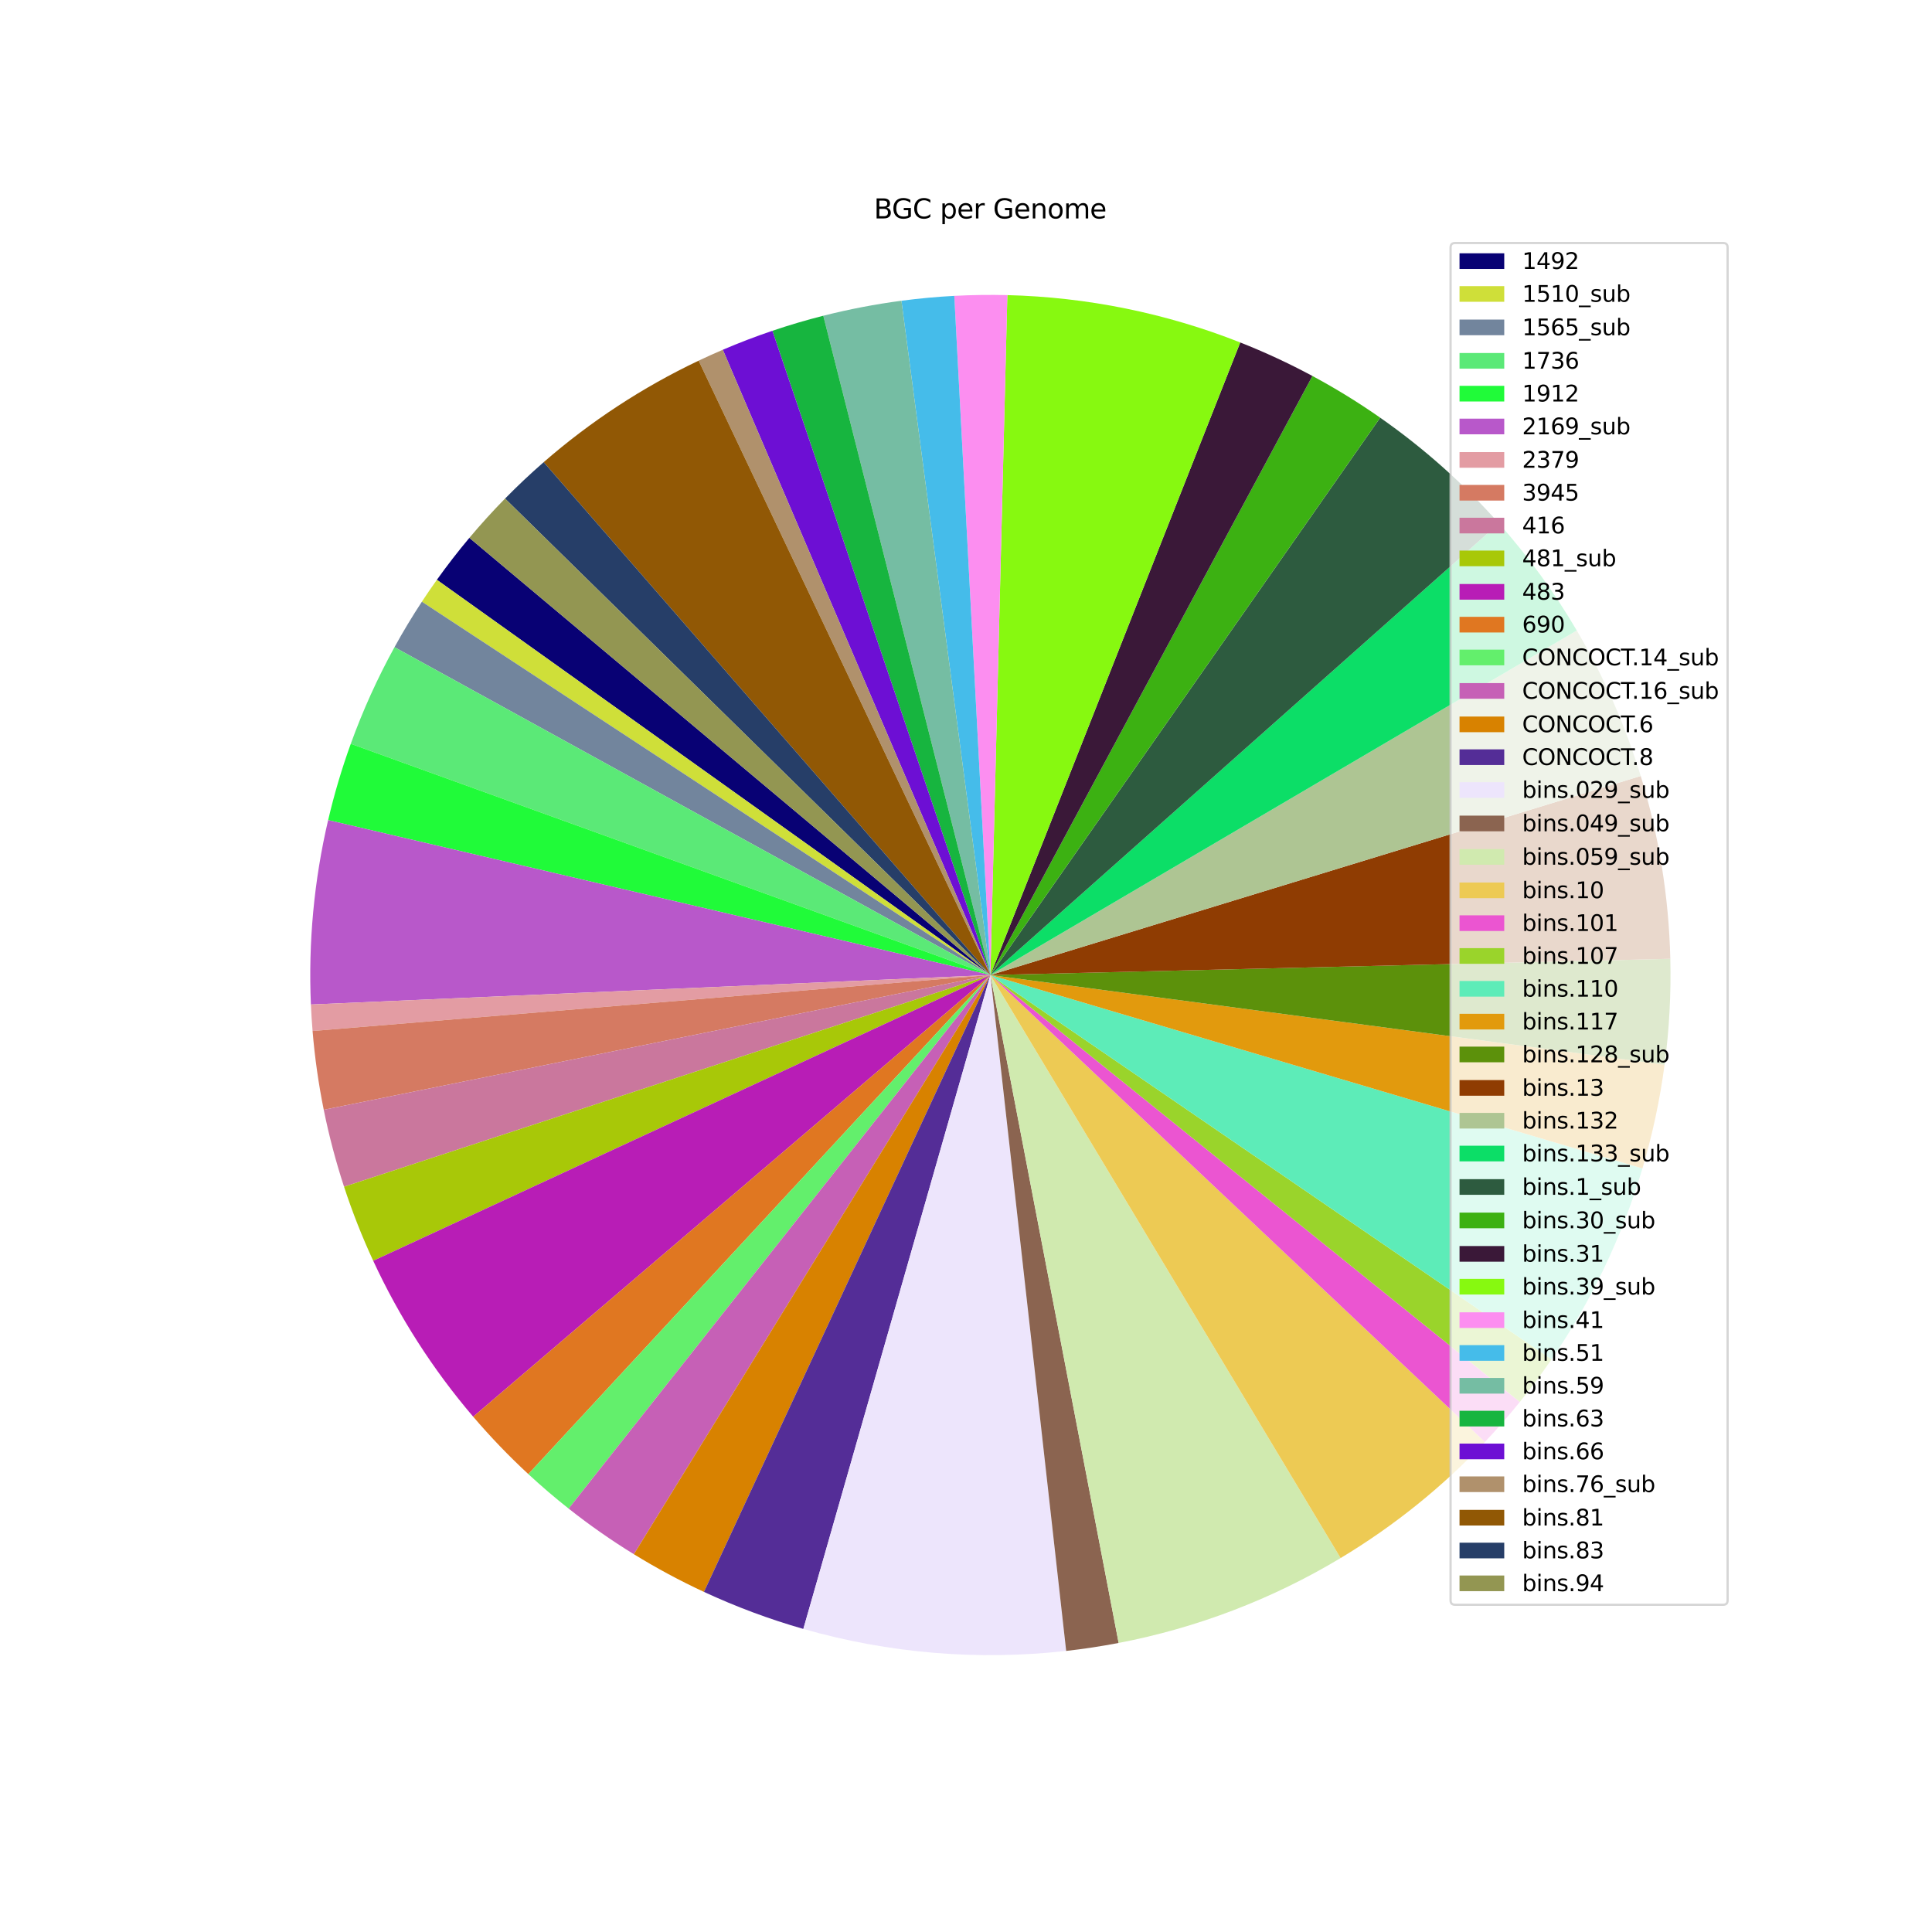 <?xml version="1.0" encoding="utf-8" standalone="no"?>
<!DOCTYPE svg PUBLIC "-//W3C//DTD SVG 1.1//EN"
  "http://www.w3.org/Graphics/SVG/1.1/DTD/svg11.dtd">
<svg xmlns:xlink="http://www.w3.org/1999/xlink" width="864pt" height="864pt" viewBox="0 0 864 864" xmlns="http://www.w3.org/2000/svg" version="1.1">
 <defs>
  <style type="text/css">*{stroke-linejoin: round; stroke-linecap: butt}</style>
 </defs>
 <g id="figure_1">
  <g id="patch_1">
   <path d="M 0 864 
L 864 864 
L 864 0 
L 0 0 
z
" style="fill: #ffffff"/>
  </g>
  <g id="axes_1">
   <g id="patch_2">
    <path d="M 209.91 240.53 
C 207.366 243.561 204.882 246.641 202.459 249.769 
C 200.036 252.897 197.674 256.072 195.375 259.292 
L 442.906 436.037 
L 209.91 240.53 
z
" style="fill: #080174"/>
   </g>
   <g id="patch_3">
    <path d="M 195.375 259.292 
C 194.225 260.902 193.091 262.524 191.973 264.156 
C 190.855 265.788 189.753 267.431 188.668 269.085 
L 442.906 436.037 
L 195.375 259.292 
z
" style="fill: #cfdf39"/>
   </g>
   <g id="patch_4">
    <path d="M 188.668 269.085 
C 186.496 272.392 184.388 275.741 182.347 279.131 
C 180.306 282.521 178.331 285.95 176.424 289.417 
L 442.906 436.037 
L 188.668 269.085 
z
" style="fill: #72859d"/>
   </g>
   <g id="patch_5">
    <path d="M 176.424 289.417 
C 172.609 296.351 169.066 303.431 165.803 310.641 
C 162.54 317.852 159.56 325.187 156.869 332.63 
L 442.906 436.037 
L 176.424 289.417 
z
" style="fill: #5be977"/>
   </g>
   <g id="patch_6">
    <path d="M 156.869 332.63 
C 154.851 338.211 152.997 343.851 151.309 349.542 
C 149.621 355.232 148.1 360.97 146.748 366.75 
L 442.906 436.037 
L 156.869 332.63 
z
" style="fill: #20fb39"/>
   </g>
   <g id="patch_7">
    <path d="M 146.748 366.75 
C 143.592 380.239 141.362 393.928 140.072 407.722 
C 138.782 421.515 138.436 435.381 139.037 449.222 
L 442.906 436.037 
L 146.748 366.75 
z
" style="fill: #b858ca"/>
   </g>
   <g id="patch_8">
    <path d="M 139.037 449.222 
C 139.123 451.198 139.228 453.174 139.352 455.148 
C 139.476 457.123 139.62 459.096 139.783 461.067 
L 442.906 436.037 
L 139.037 449.222 
z
" style="fill: #e39ca3"/>
   </g>
   <g id="patch_9">
    <path d="M 139.783 461.067 
C 140.271 466.983 140.933 472.882 141.766 478.759 
C 142.6 484.635 143.606 490.486 144.782 496.304 
L 442.906 436.037 
L 139.783 461.067 
z
" style="fill: #d57a62"/>
   </g>
   <g id="patch_10">
    <path d="M 144.782 496.304 
C 145.958 502.122 147.304 507.904 148.818 513.643 
C 150.333 519.382 152.015 525.075 153.862 530.716 
L 442.906 436.037 
L 144.782 496.304 
z
" style="fill: #ca779d"/>
   </g>
   <g id="patch_11">
    <path d="M 153.862 530.716 
C 155.71 536.356 157.722 541.941 159.897 547.464 
C 162.071 552.987 164.407 558.445 166.901 563.831 
L 442.906 436.037 
L 153.862 530.716 
z
" style="fill: #a8c808"/>
   </g>
   <g id="patch_12">
    <path d="M 166.901 563.831 
C 172.721 576.402 179.394 588.562 186.873 600.223 
C 194.351 611.885 202.617 623.022 211.614 633.557 
L 442.906 436.037 
L 166.901 563.831 
z
" style="fill: #b81db6"/>
   </g>
   <g id="patch_13">
    <path d="M 211.614 633.557 
C 215.469 638.071 219.454 642.471 223.566 646.751 
C 227.678 651.031 231.915 655.19 236.27 659.223 
L 442.906 436.037 
L 211.614 633.557 
z
" style="fill: #e07721"/>
   </g>
   <g id="patch_14">
    <path d="M 236.27 659.223 
C 239.173 661.911 242.129 664.542 245.135 667.115 
C 248.141 669.688 251.197 672.202 254.301 674.655 
L 442.906 436.037 
L 236.27 659.223 
z
" style="fill: #63ef6c"/>
   </g>
   <g id="patch_15">
    <path d="M 254.301 674.655 
C 258.958 678.336 263.721 681.879 268.585 685.281 
C 273.449 688.683 278.411 691.941 283.466 695.053 
L 442.906 436.037 
L 254.301 674.655 
z
" style="fill: #c660b6"/>
   </g>
   <g id="patch_16">
    <path d="M 283.466 695.053 
C 288.52 698.164 293.665 701.127 298.893 703.937 
C 304.121 706.747 309.43 709.404 314.813 711.904 
L 442.906 436.037 
L 283.466 695.053 
z
" style="fill: #d88200"/>
   </g>
   <g id="patch_17">
    <path d="M 314.813 711.904 
C 321.991 715.237 329.297 718.288 336.713 721.052 
C 344.129 723.815 351.651 726.288 359.26 728.464 
L 442.906 436.037 
L 314.813 711.904 
z
" style="fill: #542d97"/>
   </g>
   <g id="patch_18">
    <path d="M 359.26 728.464 
C 378.295 733.909 397.817 737.482 417.547 739.133 
C 437.277 740.784 457.121 740.504 476.797 738.298 
L 442.906 436.037 
L 359.26 728.464 
z
" style="fill: #ede5fc"/>
   </g>
   <g id="patch_19">
    <path d="M 476.797 738.298 
C 480.729 737.857 484.652 737.34 488.564 736.746 
C 492.476 736.152 496.376 735.481 500.262 734.735 
L 442.906 436.037 
L 476.797 738.298 
z
" style="fill: #8b6450"/>
   </g>
   <g id="patch_20">
    <path d="M 500.262 734.735 
C 517.759 731.376 534.926 726.485 551.567 720.12 
C 568.208 713.755 584.257 705.94 599.529 696.766 
L 442.906 436.037 
L 500.262 734.735 
z
" style="fill: #d0eaaf"/>
   </g>
   <g id="patch_21">
    <path d="M 599.529 696.766 
C 611.405 689.632 622.78 681.695 633.573 673.01 
C 644.367 664.326 654.555 654.914 664.065 644.841 
L 442.906 436.037 
L 599.529 696.766 
z
" style="fill: #edca54"/>
   </g>
   <g id="patch_22">
    <path d="M 664.065 644.841 
C 666.782 641.964 669.442 639.034 672.044 636.053 
C 674.646 633.072 677.189 630.041 679.673 626.961 
L 442.906 436.037 
L 664.065 644.841 
z
" style="fill: #eb55d1"/>
   </g>
   <g id="patch_23">
    <path d="M 679.673 626.961 
C 682.157 623.881 684.58 620.752 686.942 617.578 
C 689.303 614.403 691.603 611.182 693.839 607.918 
L 442.906 436.037 
L 679.673 626.961 
z
" style="fill: #9ad42b"/>
   </g>
   <g id="patch_24">
    <path d="M 693.839 607.918 
C 702.787 594.854 710.702 581.112 717.51 566.815 
C 724.319 552.519 730 537.713 734.503 522.532 
L 442.906 436.037 
L 693.839 607.918 
z
" style="fill: #5decb8"/>
   </g>
   <g id="patch_25">
    <path d="M 734.503 522.532 
C 736.754 514.945 738.708 507.272 740.36 499.532 
C 742.012 491.792 743.362 483.991 744.405 476.146 
L 442.906 436.037 
L 734.503 522.532 
z
" style="fill: #e29a0d"/>
   </g>
   <g id="patch_26">
    <path d="M 744.405 476.146 
C 745.449 468.301 746.186 460.418 746.615 452.515 
C 747.043 444.612 747.164 436.696 746.975 428.784 
L 442.906 436.037 
L 744.405 476.146 
z
" style="fill: #5c910b"/>
   </g>
   <g id="patch_27">
    <path d="M 746.975 428.784 
C 746.645 414.934 745.368 401.123 743.155 387.447 
C 740.942 373.772 737.797 360.263 733.742 347.016 
L 442.906 436.037 
L 746.975 428.784 
z
" style="fill: #8f3c02"/>
   </g>
   <g id="patch_28">
    <path d="M 733.742 347.016 
C 730.267 335.663 726.13 324.522 721.353 313.653 
C 716.575 302.783 711.165 292.202 705.151 281.965 
L 442.906 436.037 
L 733.742 347.016 
z
" style="fill: #aec593"/>
   </g>
   <g id="patch_29">
    <path d="M 705.151 281.965 
C 700.139 273.435 694.714 265.154 688.895 257.152 
C 683.077 249.151 676.871 241.438 670.3 234.041 
L 442.906 436.037 
L 705.151 281.965 
z
" style="fill: #0cde67"/>
   </g>
   <g id="patch_30">
    <path d="M 670.3 234.041 
C 662.415 225.164 654.017 216.757 645.148 208.862 
C 636.28 200.967 626.957 193.598 617.227 186.793 
L 442.906 436.037 
L 670.3 234.041 
z
" style="fill: #2d5b3f"/>
   </g>
   <g id="patch_31">
    <path d="M 617.227 186.793 
C 612.364 183.391 607.401 180.133 602.347 177.021 
C 597.292 173.91 592.148 170.947 586.92 168.137 
L 442.906 436.037 
L 617.227 186.793 
z
" style="fill: #3cb112"/>
   </g>
   <g id="patch_32">
    <path d="M 586.92 168.137 
C 581.692 165.326 576.383 162.67 570.999 160.17 
C 565.616 157.67 560.161 155.329 554.64 153.148 
L 442.906 436.037 
L 586.92 168.137 
z
" style="fill: #3a1838"/>
   </g>
   <g id="patch_33">
    <path d="M 554.64 153.148 
C 538.069 146.603 520.956 141.527 503.496 137.978 
C 486.037 134.429 468.3 132.42 450.489 131.976 
L 442.906 436.037 
L 554.64 153.148 
z
" style="fill: #87f910"/>
   </g>
   <g id="patch_34">
    <path d="M 450.489 131.976 
C 446.533 131.878 442.576 131.856 438.62 131.912 
C 434.664 131.968 430.709 132.101 426.757 132.311 
L 442.906 436.037 
L 450.489 131.976 
z
" style="fill: #fc8ef0"/>
   </g>
   <g id="patch_35">
    <path d="M 426.757 132.311 
C 422.806 132.521 418.86 132.808 414.92 133.172 
C 410.98 133.536 407.047 133.977 403.124 134.495 
L 442.906 436.037 
L 426.757 132.311 
z
" style="fill: #45bcea"/>
   </g>
   <g id="patch_36">
    <path d="M 403.124 134.495 
C 397.24 135.271 391.379 136.219 385.55 137.339 
C 379.722 138.458 373.927 139.747 368.173 141.206 
L 442.906 436.037 
L 403.124 134.495 
z
" style="fill: #75bda3"/>
   </g>
   <g id="patch_37">
    <path d="M 368.173 141.206 
C 364.338 142.178 360.522 143.225 356.727 144.346 
C 352.932 145.467 349.16 146.662 345.412 147.931 
L 442.906 436.037 
L 368.173 141.206 
z
" style="fill: #17b53f"/>
   </g>
   <g id="patch_38">
    <path d="M 345.412 147.931 
C 341.664 149.199 337.941 150.54 334.245 151.954 
C 330.55 153.367 326.882 154.853 323.244 156.41 
L 442.906 436.037 
L 345.412 147.931 
z
" style="fill: #6d0fd4"/>
   </g>
   <g id="patch_39">
    <path d="M 323.244 156.41 
C 321.425 157.188 319.614 157.984 317.811 158.798 
C 316.008 159.611 314.212 160.443 312.425 161.291 
L 442.906 436.037 
L 323.244 156.41 
z
" style="fill: #b0916c"/>
   </g>
   <g id="patch_40">
    <path d="M 312.425 161.291 
C 299.911 167.234 287.818 174.026 276.23 181.617 
C 264.641 189.209 253.585 197.584 243.139 206.683 
L 442.906 436.037 
L 312.425 161.291 
z
" style="fill: #915805"/>
   </g>
   <g id="patch_41">
    <path d="M 243.139 206.683 
C 240.155 209.282 237.222 211.938 234.342 214.652 
C 231.462 217.365 228.635 220.134 225.863 222.958 
L 442.906 436.037 
L 243.139 206.683 
z
" style="fill: #263e68"/>
   </g>
   <g id="patch_42">
    <path d="M 225.863 222.958 
C 223.091 225.781 220.375 228.658 217.715 231.588 
C 215.055 234.518 212.453 237.499 209.91 240.53 
L 442.906 436.037 
L 225.863 222.958 
z
" style="fill: #939652"/>
   </g>
   <g id="matplotlib.axis_1"/>
   <g id="matplotlib.axis_2"/>
   <g id="text_1">
    <!-- BGC per Genome -->
    <g transform="translate(390.817 97.68)scale(0.12 -0.12)">
     <defs>
      <path id="DejaVuSans-42" d="M 1259 2228 
L 1259 519 
L 2272 519 
Q 2781 519 3026 730 
Q 3272 941 3272 1375 
Q 3272 1813 3026 2020 
Q 2781 2228 2272 2228 
L 1259 2228 
z
M 1259 4147 
L 1259 2741 
L 2194 2741 
Q 2656 2741 2882 2914 
Q 3109 3088 3109 3444 
Q 3109 3797 2882 3972 
Q 2656 4147 2194 4147 
L 1259 4147 
z
M 628 4666 
L 2241 4666 
Q 2963 4666 3353 4366 
Q 3744 4066 3744 3513 
Q 3744 3084 3544 2831 
Q 3344 2578 2956 2516 
Q 3422 2416 3680 2098 
Q 3938 1781 3938 1306 
Q 3938 681 3513 340 
Q 3088 0 2303 0 
L 628 0 
L 628 4666 
z
" transform="scale(0.016)"/>
      <path id="DejaVuSans-47" d="M 3809 666 
L 3809 1919 
L 2778 1919 
L 2778 2438 
L 4434 2438 
L 4434 434 
Q 4069 175 3628 42 
Q 3188 -91 2688 -91 
Q 1594 -91 976 548 
Q 359 1188 359 2328 
Q 359 3472 976 4111 
Q 1594 4750 2688 4750 
Q 3144 4750 3555 4637 
Q 3966 4525 4313 4306 
L 4313 3634 
Q 3963 3931 3569 4081 
Q 3175 4231 2741 4231 
Q 1884 4231 1454 3753 
Q 1025 3275 1025 2328 
Q 1025 1384 1454 906 
Q 1884 428 2741 428 
Q 3075 428 3337 486 
Q 3600 544 3809 666 
z
" transform="scale(0.016)"/>
      <path id="DejaVuSans-43" d="M 4122 4306 
L 4122 3641 
Q 3803 3938 3442 4084 
Q 3081 4231 2675 4231 
Q 1875 4231 1450 3742 
Q 1025 3253 1025 2328 
Q 1025 1406 1450 917 
Q 1875 428 2675 428 
Q 3081 428 3442 575 
Q 3803 722 4122 1019 
L 4122 359 
Q 3791 134 3420 21 
Q 3050 -91 2638 -91 
Q 1578 -91 968 557 
Q 359 1206 359 2328 
Q 359 3453 968 4101 
Q 1578 4750 2638 4750 
Q 3056 4750 3426 4639 
Q 3797 4528 4122 4306 
z
" transform="scale(0.016)"/>
      <path id="DejaVuSans-20" transform="scale(0.016)"/>
      <path id="DejaVuSans-70" d="M 1159 525 
L 1159 -1331 
L 581 -1331 
L 581 3500 
L 1159 3500 
L 1159 2969 
Q 1341 3281 1617 3432 
Q 1894 3584 2278 3584 
Q 2916 3584 3314 3078 
Q 3713 2572 3713 1747 
Q 3713 922 3314 415 
Q 2916 -91 2278 -91 
Q 1894 -91 1617 61 
Q 1341 213 1159 525 
z
M 3116 1747 
Q 3116 2381 2855 2742 
Q 2594 3103 2138 3103 
Q 1681 3103 1420 2742 
Q 1159 2381 1159 1747 
Q 1159 1113 1420 752 
Q 1681 391 2138 391 
Q 2594 391 2855 752 
Q 3116 1113 3116 1747 
z
" transform="scale(0.016)"/>
      <path id="DejaVuSans-65" d="M 3597 1894 
L 3597 1613 
L 953 1613 
Q 991 1019 1311 708 
Q 1631 397 2203 397 
Q 2534 397 2845 478 
Q 3156 559 3463 722 
L 3463 178 
Q 3153 47 2828 -22 
Q 2503 -91 2169 -91 
Q 1331 -91 842 396 
Q 353 884 353 1716 
Q 353 2575 817 3079 
Q 1281 3584 2069 3584 
Q 2775 3584 3186 3129 
Q 3597 2675 3597 1894 
z
M 3022 2063 
Q 3016 2534 2758 2815 
Q 2500 3097 2075 3097 
Q 1594 3097 1305 2825 
Q 1016 2553 972 2059 
L 3022 2063 
z
" transform="scale(0.016)"/>
      <path id="DejaVuSans-72" d="M 2631 2963 
Q 2534 3019 2420 3045 
Q 2306 3072 2169 3072 
Q 1681 3072 1420 2755 
Q 1159 2438 1159 1844 
L 1159 0 
L 581 0 
L 581 3500 
L 1159 3500 
L 1159 2956 
Q 1341 3275 1631 3429 
Q 1922 3584 2338 3584 
Q 2397 3584 2469 3576 
Q 2541 3569 2628 3553 
L 2631 2963 
z
" transform="scale(0.016)"/>
      <path id="DejaVuSans-6e" d="M 3513 2113 
L 3513 0 
L 2938 0 
L 2938 2094 
Q 2938 2591 2744 2837 
Q 2550 3084 2163 3084 
Q 1697 3084 1428 2787 
Q 1159 2491 1159 1978 
L 1159 0 
L 581 0 
L 581 3500 
L 1159 3500 
L 1159 2956 
Q 1366 3272 1645 3428 
Q 1925 3584 2291 3584 
Q 2894 3584 3203 3211 
Q 3513 2838 3513 2113 
z
" transform="scale(0.016)"/>
      <path id="DejaVuSans-6f" d="M 1959 3097 
Q 1497 3097 1228 2736 
Q 959 2375 959 1747 
Q 959 1119 1226 758 
Q 1494 397 1959 397 
Q 2419 397 2687 759 
Q 2956 1122 2956 1747 
Q 2956 2369 2687 2733 
Q 2419 3097 1959 3097 
z
M 1959 3584 
Q 2709 3584 3137 3096 
Q 3566 2609 3566 1747 
Q 3566 888 3137 398 
Q 2709 -91 1959 -91 
Q 1206 -91 779 398 
Q 353 888 353 1747 
Q 353 2609 779 3096 
Q 1206 3584 1959 3584 
z
" transform="scale(0.016)"/>
      <path id="DejaVuSans-6d" d="M 3328 2828 
Q 3544 3216 3844 3400 
Q 4144 3584 4550 3584 
Q 5097 3584 5394 3201 
Q 5691 2819 5691 2113 
L 5691 0 
L 5113 0 
L 5113 2094 
Q 5113 2597 4934 2840 
Q 4756 3084 4391 3084 
Q 3944 3084 3684 2787 
Q 3425 2491 3425 1978 
L 3425 0 
L 2847 0 
L 2847 2094 
Q 2847 2600 2669 2842 
Q 2491 3084 2119 3084 
Q 1678 3084 1418 2786 
Q 1159 2488 1159 1978 
L 1159 0 
L 581 0 
L 581 3500 
L 1159 3500 
L 1159 2956 
Q 1356 3278 1631 3431 
Q 1906 3584 2284 3584 
Q 2666 3584 2933 3390 
Q 3200 3197 3328 2828 
z
" transform="scale(0.016)"/>
     </defs>
     <use xlink:href="#DejaVuSans-42"/>
     <use xlink:href="#DejaVuSans-47" x="66.854"/>
     <use xlink:href="#DejaVuSans-43" x="144.344"/>
     <use xlink:href="#DejaVuSans-20" x="214.168"/>
     <use xlink:href="#DejaVuSans-70" x="245.955"/>
     <use xlink:href="#DejaVuSans-65" x="309.432"/>
     <use xlink:href="#DejaVuSans-72" x="370.955"/>
     <use xlink:href="#DejaVuSans-20" x="412.068"/>
     <use xlink:href="#DejaVuSans-47" x="443.855"/>
     <use xlink:href="#DejaVuSans-65" x="521.346"/>
     <use xlink:href="#DejaVuSans-6e" x="582.869"/>
     <use xlink:href="#DejaVuSans-6f" x="646.248"/>
     <use xlink:href="#DejaVuSans-6d" x="707.43"/>
     <use xlink:href="#DejaVuSans-65" x="804.842"/>
    </g>
   </g>
   <g id="legend_1">
    <g id="patch_43">
     <path d="M 650.708 717.655 
L 770.6 717.655 
Q 772.6 717.655 772.6 715.655 
L 772.6 110.68 
Q 772.6 108.68 770.6 108.68 
L 650.708 108.68 
Q 648.708 108.68 648.708 110.68 
L 648.708 715.655 
Q 648.708 717.655 650.708 717.655 
z
" style="fill: #ffffff; opacity: 0.8; stroke: #cccccc; stroke-linejoin: miter"/>
    </g>
    <g id="patch_44">
     <path d="M 652.708 120.278 
L 672.708 120.278 
L 672.708 113.278 
L 652.708 113.278 
z
" style="fill: #080174"/>
    </g>
    <g id="text_2">
     <!-- 1492 -->
     <g transform="translate(680.708 120.278)scale(0.1 -0.1)">
      <defs>
       <path id="DejaVuSans-31" d="M 794 531 
L 1825 531 
L 1825 4091 
L 703 3866 
L 703 4441 
L 1819 4666 
L 2450 4666 
L 2450 531 
L 3481 531 
L 3481 0 
L 794 0 
L 794 531 
z
" transform="scale(0.016)"/>
       <path id="DejaVuSans-34" d="M 2419 4116 
L 825 1625 
L 2419 1625 
L 2419 4116 
z
M 2253 4666 
L 3047 4666 
L 3047 1625 
L 3713 1625 
L 3713 1100 
L 3047 1100 
L 3047 0 
L 2419 0 
L 2419 1100 
L 313 1100 
L 313 1709 
L 2253 4666 
z
" transform="scale(0.016)"/>
       <path id="DejaVuSans-39" d="M 703 97 
L 703 672 
Q 941 559 1184 500 
Q 1428 441 1663 441 
Q 2288 441 2617 861 
Q 2947 1281 2994 2138 
Q 2813 1869 2534 1725 
Q 2256 1581 1919 1581 
Q 1219 1581 811 2004 
Q 403 2428 403 3163 
Q 403 3881 828 4315 
Q 1253 4750 1959 4750 
Q 2769 4750 3195 4129 
Q 3622 3509 3622 2328 
Q 3622 1225 3098 567 
Q 2575 -91 1691 -91 
Q 1453 -91 1209 -44 
Q 966 3 703 97 
z
M 1959 2075 
Q 2384 2075 2632 2365 
Q 2881 2656 2881 3163 
Q 2881 3666 2632 3958 
Q 2384 4250 1959 4250 
Q 1534 4250 1286 3958 
Q 1038 3666 1038 3163 
Q 1038 2656 1286 2365 
Q 1534 2075 1959 2075 
z
" transform="scale(0.016)"/>
       <path id="DejaVuSans-32" d="M 1228 531 
L 3431 531 
L 3431 0 
L 469 0 
L 469 531 
Q 828 903 1448 1529 
Q 2069 2156 2228 2338 
Q 2531 2678 2651 2914 
Q 2772 3150 2772 3378 
Q 2772 3750 2511 3984 
Q 2250 4219 1831 4219 
Q 1534 4219 1204 4116 
Q 875 4013 500 3803 
L 500 4441 
Q 881 4594 1212 4672 
Q 1544 4750 1819 4750 
Q 2544 4750 2975 4387 
Q 3406 4025 3406 3419 
Q 3406 3131 3298 2873 
Q 3191 2616 2906 2266 
Q 2828 2175 2409 1742 
Q 1991 1309 1228 531 
z
" transform="scale(0.016)"/>
      </defs>
      <use xlink:href="#DejaVuSans-31"/>
      <use xlink:href="#DejaVuSans-34" x="63.623"/>
      <use xlink:href="#DejaVuSans-39" x="127.246"/>
      <use xlink:href="#DejaVuSans-32" x="190.869"/>
     </g>
    </g>
    <g id="patch_45">
     <path d="M 652.708 134.957 
L 672.708 134.957 
L 672.708 127.957 
L 652.708 127.957 
z
" style="fill: #cfdf39"/>
    </g>
    <g id="text_3">
     <!-- 1510_sub -->
     <g transform="translate(680.708 134.957)scale(0.1 -0.1)">
      <defs>
       <path id="DejaVuSans-35" d="M 691 4666 
L 3169 4666 
L 3169 4134 
L 1269 4134 
L 1269 2991 
Q 1406 3038 1543 3061 
Q 1681 3084 1819 3084 
Q 2600 3084 3056 2656 
Q 3513 2228 3513 1497 
Q 3513 744 3044 326 
Q 2575 -91 1722 -91 
Q 1428 -91 1123 -41 
Q 819 9 494 109 
L 494 744 
Q 775 591 1075 516 
Q 1375 441 1709 441 
Q 2250 441 2565 725 
Q 2881 1009 2881 1497 
Q 2881 1984 2565 2268 
Q 2250 2553 1709 2553 
Q 1456 2553 1204 2497 
Q 953 2441 691 2322 
L 691 4666 
z
" transform="scale(0.016)"/>
       <path id="DejaVuSans-30" d="M 2034 4250 
Q 1547 4250 1301 3770 
Q 1056 3291 1056 2328 
Q 1056 1369 1301 889 
Q 1547 409 2034 409 
Q 2525 409 2770 889 
Q 3016 1369 3016 2328 
Q 3016 3291 2770 3770 
Q 2525 4250 2034 4250 
z
M 2034 4750 
Q 2819 4750 3233 4129 
Q 3647 3509 3647 2328 
Q 3647 1150 3233 529 
Q 2819 -91 2034 -91 
Q 1250 -91 836 529 
Q 422 1150 422 2328 
Q 422 3509 836 4129 
Q 1250 4750 2034 4750 
z
" transform="scale(0.016)"/>
       <path id="DejaVuSans-5f" d="M 3263 -1063 
L 3263 -1509 
L -63 -1509 
L -63 -1063 
L 3263 -1063 
z
" transform="scale(0.016)"/>
       <path id="DejaVuSans-73" d="M 2834 3397 
L 2834 2853 
Q 2591 2978 2328 3040 
Q 2066 3103 1784 3103 
Q 1356 3103 1142 2972 
Q 928 2841 928 2578 
Q 928 2378 1081 2264 
Q 1234 2150 1697 2047 
L 1894 2003 
Q 2506 1872 2764 1633 
Q 3022 1394 3022 966 
Q 3022 478 2636 193 
Q 2250 -91 1575 -91 
Q 1294 -91 989 -36 
Q 684 19 347 128 
L 347 722 
Q 666 556 975 473 
Q 1284 391 1588 391 
Q 1994 391 2212 530 
Q 2431 669 2431 922 
Q 2431 1156 2273 1281 
Q 2116 1406 1581 1522 
L 1381 1569 
Q 847 1681 609 1914 
Q 372 2147 372 2553 
Q 372 3047 722 3315 
Q 1072 3584 1716 3584 
Q 2034 3584 2315 3537 
Q 2597 3491 2834 3397 
z
" transform="scale(0.016)"/>
       <path id="DejaVuSans-75" d="M 544 1381 
L 544 3500 
L 1119 3500 
L 1119 1403 
Q 1119 906 1312 657 
Q 1506 409 1894 409 
Q 2359 409 2629 706 
Q 2900 1003 2900 1516 
L 2900 3500 
L 3475 3500 
L 3475 0 
L 2900 0 
L 2900 538 
Q 2691 219 2414 64 
Q 2138 -91 1772 -91 
Q 1169 -91 856 284 
Q 544 659 544 1381 
z
M 1991 3584 
L 1991 3584 
z
" transform="scale(0.016)"/>
       <path id="DejaVuSans-62" d="M 3116 1747 
Q 3116 2381 2855 2742 
Q 2594 3103 2138 3103 
Q 1681 3103 1420 2742 
Q 1159 2381 1159 1747 
Q 1159 1113 1420 752 
Q 1681 391 2138 391 
Q 2594 391 2855 752 
Q 3116 1113 3116 1747 
z
M 1159 2969 
Q 1341 3281 1617 3432 
Q 1894 3584 2278 3584 
Q 2916 3584 3314 3078 
Q 3713 2572 3713 1747 
Q 3713 922 3314 415 
Q 2916 -91 2278 -91 
Q 1894 -91 1617 61 
Q 1341 213 1159 525 
L 1159 0 
L 581 0 
L 581 4863 
L 1159 4863 
L 1159 2969 
z
" transform="scale(0.016)"/>
      </defs>
      <use xlink:href="#DejaVuSans-31"/>
      <use xlink:href="#DejaVuSans-35" x="63.623"/>
      <use xlink:href="#DejaVuSans-31" x="127.246"/>
      <use xlink:href="#DejaVuSans-30" x="190.869"/>
      <use xlink:href="#DejaVuSans-5f" x="254.492"/>
      <use xlink:href="#DejaVuSans-73" x="304.492"/>
      <use xlink:href="#DejaVuSans-75" x="356.592"/>
      <use xlink:href="#DejaVuSans-62" x="419.971"/>
     </g>
    </g>
    <g id="patch_46">
     <path d="M 652.708 149.913 
L 672.708 149.913 
L 672.708 142.913 
L 652.708 142.913 
z
" style="fill: #72859d"/>
    </g>
    <g id="text_4">
     <!-- 1565_sub -->
     <g transform="translate(680.708 149.913)scale(0.1 -0.1)">
      <defs>
       <path id="DejaVuSans-36" d="M 2113 2584 
Q 1688 2584 1439 2293 
Q 1191 2003 1191 1497 
Q 1191 994 1439 701 
Q 1688 409 2113 409 
Q 2538 409 2786 701 
Q 3034 994 3034 1497 
Q 3034 2003 2786 2293 
Q 2538 2584 2113 2584 
z
M 3366 4563 
L 3366 3988 
Q 3128 4100 2886 4159 
Q 2644 4219 2406 4219 
Q 1781 4219 1451 3797 
Q 1122 3375 1075 2522 
Q 1259 2794 1537 2939 
Q 1816 3084 2150 3084 
Q 2853 3084 3261 2657 
Q 3669 2231 3669 1497 
Q 3669 778 3244 343 
Q 2819 -91 2113 -91 
Q 1303 -91 875 529 
Q 447 1150 447 2328 
Q 447 3434 972 4092 
Q 1497 4750 2381 4750 
Q 2619 4750 2861 4703 
Q 3103 4656 3366 4563 
z
" transform="scale(0.016)"/>
      </defs>
      <use xlink:href="#DejaVuSans-31"/>
      <use xlink:href="#DejaVuSans-35" x="63.623"/>
      <use xlink:href="#DejaVuSans-36" x="127.246"/>
      <use xlink:href="#DejaVuSans-35" x="190.869"/>
      <use xlink:href="#DejaVuSans-5f" x="254.492"/>
      <use xlink:href="#DejaVuSans-73" x="304.492"/>
      <use xlink:href="#DejaVuSans-75" x="356.592"/>
      <use xlink:href="#DejaVuSans-62" x="419.971"/>
     </g>
    </g>
    <g id="patch_47">
     <path d="M 652.708 164.869 
L 672.708 164.869 
L 672.708 157.869 
L 652.708 157.869 
z
" style="fill: #5be977"/>
    </g>
    <g id="text_5">
     <!-- 1736 -->
     <g transform="translate(680.708 164.869)scale(0.1 -0.1)">
      <defs>
       <path id="DejaVuSans-37" d="M 525 4666 
L 3525 4666 
L 3525 4397 
L 1831 0 
L 1172 0 
L 2766 4134 
L 525 4134 
L 525 4666 
z
" transform="scale(0.016)"/>
       <path id="DejaVuSans-33" d="M 2597 2516 
Q 3050 2419 3304 2112 
Q 3559 1806 3559 1356 
Q 3559 666 3084 287 
Q 2609 -91 1734 -91 
Q 1441 -91 1130 -33 
Q 819 25 488 141 
L 488 750 
Q 750 597 1062 519 
Q 1375 441 1716 441 
Q 2309 441 2620 675 
Q 2931 909 2931 1356 
Q 2931 1769 2642 2001 
Q 2353 2234 1838 2234 
L 1294 2234 
L 1294 2753 
L 1863 2753 
Q 2328 2753 2575 2939 
Q 2822 3125 2822 3475 
Q 2822 3834 2567 4026 
Q 2313 4219 1838 4219 
Q 1578 4219 1281 4162 
Q 984 4106 628 3988 
L 628 4550 
Q 988 4650 1302 4700 
Q 1616 4750 1894 4750 
Q 2613 4750 3031 4423 
Q 3450 4097 3450 3541 
Q 3450 3153 3228 2886 
Q 3006 2619 2597 2516 
z
" transform="scale(0.016)"/>
      </defs>
      <use xlink:href="#DejaVuSans-31"/>
      <use xlink:href="#DejaVuSans-37" x="63.623"/>
      <use xlink:href="#DejaVuSans-33" x="127.246"/>
      <use xlink:href="#DejaVuSans-36" x="190.869"/>
     </g>
    </g>
    <g id="patch_48">
     <path d="M 652.708 179.547 
L 672.708 179.547 
L 672.708 172.547 
L 652.708 172.547 
z
" style="fill: #20fb39"/>
    </g>
    <g id="text_6">
     <!-- 1912 -->
     <g transform="translate(680.708 179.547)scale(0.1 -0.1)">
      <use xlink:href="#DejaVuSans-31"/>
      <use xlink:href="#DejaVuSans-39" x="63.623"/>
      <use xlink:href="#DejaVuSans-31" x="127.246"/>
      <use xlink:href="#DejaVuSans-32" x="190.869"/>
     </g>
    </g>
    <g id="patch_49">
     <path d="M 652.708 194.225 
L 672.708 194.225 
L 672.708 187.225 
L 652.708 187.225 
z
" style="fill: #b858ca"/>
    </g>
    <g id="text_7">
     <!-- 2169_sub -->
     <g transform="translate(680.708 194.225)scale(0.1 -0.1)">
      <use xlink:href="#DejaVuSans-32"/>
      <use xlink:href="#DejaVuSans-31" x="63.623"/>
      <use xlink:href="#DejaVuSans-36" x="127.246"/>
      <use xlink:href="#DejaVuSans-39" x="190.869"/>
      <use xlink:href="#DejaVuSans-5f" x="254.492"/>
      <use xlink:href="#DejaVuSans-73" x="304.492"/>
      <use xlink:href="#DejaVuSans-75" x="356.592"/>
      <use xlink:href="#DejaVuSans-62" x="419.971"/>
     </g>
    </g>
    <g id="patch_50">
     <path d="M 652.708 209.182 
L 672.708 209.182 
L 672.708 202.182 
L 652.708 202.182 
z
" style="fill: #e39ca3"/>
    </g>
    <g id="text_8">
     <!-- 2379 -->
     <g transform="translate(680.708 209.182)scale(0.1 -0.1)">
      <use xlink:href="#DejaVuSans-32"/>
      <use xlink:href="#DejaVuSans-33" x="63.623"/>
      <use xlink:href="#DejaVuSans-37" x="127.246"/>
      <use xlink:href="#DejaVuSans-39" x="190.869"/>
     </g>
    </g>
    <g id="patch_51">
     <path d="M 652.708 223.86 
L 672.708 223.86 
L 672.708 216.86 
L 652.708 216.86 
z
" style="fill: #d57a62"/>
    </g>
    <g id="text_9">
     <!-- 3945 -->
     <g transform="translate(680.708 223.86)scale(0.1 -0.1)">
      <use xlink:href="#DejaVuSans-33"/>
      <use xlink:href="#DejaVuSans-39" x="63.623"/>
      <use xlink:href="#DejaVuSans-34" x="127.246"/>
      <use xlink:href="#DejaVuSans-35" x="190.869"/>
     </g>
    </g>
    <g id="patch_52">
     <path d="M 652.708 238.538 
L 672.708 238.538 
L 672.708 231.538 
L 652.708 231.538 
z
" style="fill: #ca779d"/>
    </g>
    <g id="text_10">
     <!-- 416 -->
     <g transform="translate(680.708 238.538)scale(0.1 -0.1)">
      <use xlink:href="#DejaVuSans-34"/>
      <use xlink:href="#DejaVuSans-31" x="63.623"/>
      <use xlink:href="#DejaVuSans-36" x="127.246"/>
     </g>
    </g>
    <g id="patch_53">
     <path d="M 652.708 253.216 
L 672.708 253.216 
L 672.708 246.216 
L 652.708 246.216 
z
" style="fill: #a8c808"/>
    </g>
    <g id="text_11">
     <!-- 481_sub -->
     <g transform="translate(680.708 253.216)scale(0.1 -0.1)">
      <defs>
       <path id="DejaVuSans-38" d="M 2034 2216 
Q 1584 2216 1326 1975 
Q 1069 1734 1069 1313 
Q 1069 891 1326 650 
Q 1584 409 2034 409 
Q 2484 409 2743 651 
Q 3003 894 3003 1313 
Q 3003 1734 2745 1975 
Q 2488 2216 2034 2216 
z
M 1403 2484 
Q 997 2584 770 2862 
Q 544 3141 544 3541 
Q 544 4100 942 4425 
Q 1341 4750 2034 4750 
Q 2731 4750 3128 4425 
Q 3525 4100 3525 3541 
Q 3525 3141 3298 2862 
Q 3072 2584 2669 2484 
Q 3125 2378 3379 2068 
Q 3634 1759 3634 1313 
Q 3634 634 3220 271 
Q 2806 -91 2034 -91 
Q 1263 -91 848 271 
Q 434 634 434 1313 
Q 434 1759 690 2068 
Q 947 2378 1403 2484 
z
M 1172 3481 
Q 1172 3119 1398 2916 
Q 1625 2713 2034 2713 
Q 2441 2713 2670 2916 
Q 2900 3119 2900 3481 
Q 2900 3844 2670 4047 
Q 2441 4250 2034 4250 
Q 1625 4250 1398 4047 
Q 1172 3844 1172 3481 
z
" transform="scale(0.016)"/>
      </defs>
      <use xlink:href="#DejaVuSans-34"/>
      <use xlink:href="#DejaVuSans-38" x="63.623"/>
      <use xlink:href="#DejaVuSans-31" x="127.246"/>
      <use xlink:href="#DejaVuSans-5f" x="190.869"/>
      <use xlink:href="#DejaVuSans-73" x="240.869"/>
      <use xlink:href="#DejaVuSans-75" x="292.969"/>
      <use xlink:href="#DejaVuSans-62" x="356.348"/>
     </g>
    </g>
    <g id="patch_54">
     <path d="M 652.708 268.172 
L 672.708 268.172 
L 672.708 261.172 
L 652.708 261.172 
z
" style="fill: #b81db6"/>
    </g>
    <g id="text_12">
     <!-- 483 -->
     <g transform="translate(680.708 268.172)scale(0.1 -0.1)">
      <use xlink:href="#DejaVuSans-34"/>
      <use xlink:href="#DejaVuSans-38" x="63.623"/>
      <use xlink:href="#DejaVuSans-33" x="127.246"/>
     </g>
    </g>
    <g id="patch_55">
     <path d="M 652.708 282.85 
L 672.708 282.85 
L 672.708 275.85 
L 652.708 275.85 
z
" style="fill: #e07721"/>
    </g>
    <g id="text_13">
     <!-- 690 -->
     <g transform="translate(680.708 282.85)scale(0.1 -0.1)">
      <use xlink:href="#DejaVuSans-36"/>
      <use xlink:href="#DejaVuSans-39" x="63.623"/>
      <use xlink:href="#DejaVuSans-30" x="127.246"/>
     </g>
    </g>
    <g id="patch_56">
     <path d="M 652.708 297.528 
L 672.708 297.528 
L 672.708 290.528 
L 652.708 290.528 
z
" style="fill: #63ef6c"/>
    </g>
    <g id="text_14">
     <!-- CONCOCT.14_sub -->
     <g transform="translate(680.708 297.528)scale(0.1 -0.1)">
      <defs>
       <path id="DejaVuSans-4f" d="M 2522 4238 
Q 1834 4238 1429 3725 
Q 1025 3213 1025 2328 
Q 1025 1447 1429 934 
Q 1834 422 2522 422 
Q 3209 422 3611 934 
Q 4013 1447 4013 2328 
Q 4013 3213 3611 3725 
Q 3209 4238 2522 4238 
z
M 2522 4750 
Q 3503 4750 4090 4092 
Q 4678 3434 4678 2328 
Q 4678 1225 4090 567 
Q 3503 -91 2522 -91 
Q 1538 -91 948 565 
Q 359 1222 359 2328 
Q 359 3434 948 4092 
Q 1538 4750 2522 4750 
z
" transform="scale(0.016)"/>
       <path id="DejaVuSans-4e" d="M 628 4666 
L 1478 4666 
L 3547 763 
L 3547 4666 
L 4159 4666 
L 4159 0 
L 3309 0 
L 1241 3903 
L 1241 0 
L 628 0 
L 628 4666 
z
" transform="scale(0.016)"/>
       <path id="DejaVuSans-54" d="M -19 4666 
L 3928 4666 
L 3928 4134 
L 2272 4134 
L 2272 0 
L 1638 0 
L 1638 4134 
L -19 4134 
L -19 4666 
z
" transform="scale(0.016)"/>
       <path id="DejaVuSans-2e" d="M 684 794 
L 1344 794 
L 1344 0 
L 684 0 
L 684 794 
z
" transform="scale(0.016)"/>
      </defs>
      <use xlink:href="#DejaVuSans-43"/>
      <use xlink:href="#DejaVuSans-4f" x="69.824"/>
      <use xlink:href="#DejaVuSans-4e" x="148.535"/>
      <use xlink:href="#DejaVuSans-43" x="223.34"/>
      <use xlink:href="#DejaVuSans-4f" x="293.164"/>
      <use xlink:href="#DejaVuSans-43" x="371.875"/>
      <use xlink:href="#DejaVuSans-54" x="441.699"/>
      <use xlink:href="#DejaVuSans-2e" x="490.908"/>
      <use xlink:href="#DejaVuSans-31" x="522.695"/>
      <use xlink:href="#DejaVuSans-34" x="586.318"/>
      <use xlink:href="#DejaVuSans-5f" x="649.941"/>
      <use xlink:href="#DejaVuSans-73" x="699.941"/>
      <use xlink:href="#DejaVuSans-75" x="752.041"/>
      <use xlink:href="#DejaVuSans-62" x="815.42"/>
     </g>
    </g>
    <g id="patch_57">
     <path d="M 652.708 312.485 
L 672.708 312.485 
L 672.708 305.485 
L 652.708 305.485 
z
" style="fill: #c660b6"/>
    </g>
    <g id="text_15">
     <!-- CONCOCT.16_sub -->
     <g transform="translate(680.708 312.485)scale(0.1 -0.1)">
      <use xlink:href="#DejaVuSans-43"/>
      <use xlink:href="#DejaVuSans-4f" x="69.824"/>
      <use xlink:href="#DejaVuSans-4e" x="148.535"/>
      <use xlink:href="#DejaVuSans-43" x="223.34"/>
      <use xlink:href="#DejaVuSans-4f" x="293.164"/>
      <use xlink:href="#DejaVuSans-43" x="371.875"/>
      <use xlink:href="#DejaVuSans-54" x="441.699"/>
      <use xlink:href="#DejaVuSans-2e" x="490.908"/>
      <use xlink:href="#DejaVuSans-31" x="522.695"/>
      <use xlink:href="#DejaVuSans-36" x="586.318"/>
      <use xlink:href="#DejaVuSans-5f" x="649.941"/>
      <use xlink:href="#DejaVuSans-73" x="699.941"/>
      <use xlink:href="#DejaVuSans-75" x="752.041"/>
      <use xlink:href="#DejaVuSans-62" x="815.42"/>
     </g>
    </g>
    <g id="patch_58">
     <path d="M 652.708 327.441 
L 672.708 327.441 
L 672.708 320.441 
L 652.708 320.441 
z
" style="fill: #d88200"/>
    </g>
    <g id="text_16">
     <!-- CONCOCT.6 -->
     <g transform="translate(680.708 327.441)scale(0.1 -0.1)">
      <use xlink:href="#DejaVuSans-43"/>
      <use xlink:href="#DejaVuSans-4f" x="69.824"/>
      <use xlink:href="#DejaVuSans-4e" x="148.535"/>
      <use xlink:href="#DejaVuSans-43" x="223.34"/>
      <use xlink:href="#DejaVuSans-4f" x="293.164"/>
      <use xlink:href="#DejaVuSans-43" x="371.875"/>
      <use xlink:href="#DejaVuSans-54" x="441.699"/>
      <use xlink:href="#DejaVuSans-2e" x="490.908"/>
      <use xlink:href="#DejaVuSans-36" x="522.695"/>
     </g>
    </g>
    <g id="patch_59">
     <path d="M 652.708 342.119 
L 672.708 342.119 
L 672.708 335.119 
L 652.708 335.119 
z
" style="fill: #542d97"/>
    </g>
    <g id="text_17">
     <!-- CONCOCT.8 -->
     <g transform="translate(680.708 342.119)scale(0.1 -0.1)">
      <use xlink:href="#DejaVuSans-43"/>
      <use xlink:href="#DejaVuSans-4f" x="69.824"/>
      <use xlink:href="#DejaVuSans-4e" x="148.535"/>
      <use xlink:href="#DejaVuSans-43" x="223.34"/>
      <use xlink:href="#DejaVuSans-4f" x="293.164"/>
      <use xlink:href="#DejaVuSans-43" x="371.875"/>
      <use xlink:href="#DejaVuSans-54" x="441.699"/>
      <use xlink:href="#DejaVuSans-2e" x="490.908"/>
      <use xlink:href="#DejaVuSans-38" x="522.695"/>
     </g>
    </g>
    <g id="patch_60">
     <path d="M 652.708 356.797 
L 672.708 356.797 
L 672.708 349.797 
L 652.708 349.797 
z
" style="fill: #ede5fc"/>
    </g>
    <g id="text_18">
     <!-- bins.029_sub -->
     <g transform="translate(680.708 356.797)scale(0.1 -0.1)">
      <defs>
       <path id="DejaVuSans-69" d="M 603 3500 
L 1178 3500 
L 1178 0 
L 603 0 
L 603 3500 
z
M 603 4863 
L 1178 4863 
L 1178 4134 
L 603 4134 
L 603 4863 
z
" transform="scale(0.016)"/>
      </defs>
      <use xlink:href="#DejaVuSans-62"/>
      <use xlink:href="#DejaVuSans-69" x="63.477"/>
      <use xlink:href="#DejaVuSans-6e" x="91.26"/>
      <use xlink:href="#DejaVuSans-73" x="154.639"/>
      <use xlink:href="#DejaVuSans-2e" x="206.738"/>
      <use xlink:href="#DejaVuSans-30" x="238.525"/>
      <use xlink:href="#DejaVuSans-32" x="302.148"/>
      <use xlink:href="#DejaVuSans-39" x="365.771"/>
      <use xlink:href="#DejaVuSans-5f" x="429.395"/>
      <use xlink:href="#DejaVuSans-73" x="479.395"/>
      <use xlink:href="#DejaVuSans-75" x="531.494"/>
      <use xlink:href="#DejaVuSans-62" x="594.873"/>
     </g>
    </g>
    <g id="patch_61">
     <path d="M 652.708 371.753 
L 672.708 371.753 
L 672.708 364.753 
L 652.708 364.753 
z
" style="fill: #8b6450"/>
    </g>
    <g id="text_19">
     <!-- bins.049_sub -->
     <g transform="translate(680.708 371.753)scale(0.1 -0.1)">
      <use xlink:href="#DejaVuSans-62"/>
      <use xlink:href="#DejaVuSans-69" x="63.477"/>
      <use xlink:href="#DejaVuSans-6e" x="91.26"/>
      <use xlink:href="#DejaVuSans-73" x="154.639"/>
      <use xlink:href="#DejaVuSans-2e" x="206.738"/>
      <use xlink:href="#DejaVuSans-30" x="238.525"/>
      <use xlink:href="#DejaVuSans-34" x="302.148"/>
      <use xlink:href="#DejaVuSans-39" x="365.771"/>
      <use xlink:href="#DejaVuSans-5f" x="429.395"/>
      <use xlink:href="#DejaVuSans-73" x="479.395"/>
      <use xlink:href="#DejaVuSans-75" x="531.494"/>
      <use xlink:href="#DejaVuSans-62" x="594.873"/>
     </g>
    </g>
    <g id="patch_62">
     <path d="M 652.708 386.71 
L 672.708 386.71 
L 672.708 379.71 
L 652.708 379.71 
z
" style="fill: #d0eaaf"/>
    </g>
    <g id="text_20">
     <!-- bins.059_sub -->
     <g transform="translate(680.708 386.71)scale(0.1 -0.1)">
      <use xlink:href="#DejaVuSans-62"/>
      <use xlink:href="#DejaVuSans-69" x="63.477"/>
      <use xlink:href="#DejaVuSans-6e" x="91.26"/>
      <use xlink:href="#DejaVuSans-73" x="154.639"/>
      <use xlink:href="#DejaVuSans-2e" x="206.738"/>
      <use xlink:href="#DejaVuSans-30" x="238.525"/>
      <use xlink:href="#DejaVuSans-35" x="302.148"/>
      <use xlink:href="#DejaVuSans-39" x="365.771"/>
      <use xlink:href="#DejaVuSans-5f" x="429.395"/>
      <use xlink:href="#DejaVuSans-73" x="479.395"/>
      <use xlink:href="#DejaVuSans-75" x="531.494"/>
      <use xlink:href="#DejaVuSans-62" x="594.873"/>
     </g>
    </g>
    <g id="patch_63">
     <path d="M 652.708 401.666 
L 672.708 401.666 
L 672.708 394.666 
L 652.708 394.666 
z
" style="fill: #edca54"/>
    </g>
    <g id="text_21">
     <!-- bins.10 -->
     <g transform="translate(680.708 401.666)scale(0.1 -0.1)">
      <use xlink:href="#DejaVuSans-62"/>
      <use xlink:href="#DejaVuSans-69" x="63.477"/>
      <use xlink:href="#DejaVuSans-6e" x="91.26"/>
      <use xlink:href="#DejaVuSans-73" x="154.639"/>
      <use xlink:href="#DejaVuSans-2e" x="206.738"/>
      <use xlink:href="#DejaVuSans-31" x="238.525"/>
      <use xlink:href="#DejaVuSans-30" x="302.148"/>
     </g>
    </g>
    <g id="patch_64">
     <path d="M 652.708 416.344 
L 672.708 416.344 
L 672.708 409.344 
L 652.708 409.344 
z
" style="fill: #eb55d1"/>
    </g>
    <g id="text_22">
     <!-- bins.101 -->
     <g transform="translate(680.708 416.344)scale(0.1 -0.1)">
      <use xlink:href="#DejaVuSans-62"/>
      <use xlink:href="#DejaVuSans-69" x="63.477"/>
      <use xlink:href="#DejaVuSans-6e" x="91.26"/>
      <use xlink:href="#DejaVuSans-73" x="154.639"/>
      <use xlink:href="#DejaVuSans-2e" x="206.738"/>
      <use xlink:href="#DejaVuSans-31" x="238.525"/>
      <use xlink:href="#DejaVuSans-30" x="302.148"/>
      <use xlink:href="#DejaVuSans-31" x="365.771"/>
     </g>
    </g>
    <g id="patch_65">
     <path d="M 652.708 431.022 
L 672.708 431.022 
L 672.708 424.022 
L 652.708 424.022 
z
" style="fill: #9ad42b"/>
    </g>
    <g id="text_23">
     <!-- bins.107 -->
     <g transform="translate(680.708 431.022)scale(0.1 -0.1)">
      <use xlink:href="#DejaVuSans-62"/>
      <use xlink:href="#DejaVuSans-69" x="63.477"/>
      <use xlink:href="#DejaVuSans-6e" x="91.26"/>
      <use xlink:href="#DejaVuSans-73" x="154.639"/>
      <use xlink:href="#DejaVuSans-2e" x="206.738"/>
      <use xlink:href="#DejaVuSans-31" x="238.525"/>
      <use xlink:href="#DejaVuSans-30" x="302.148"/>
      <use xlink:href="#DejaVuSans-37" x="365.771"/>
     </g>
    </g>
    <g id="patch_66">
     <path d="M 652.708 445.7 
L 672.708 445.7 
L 672.708 438.7 
L 652.708 438.7 
z
" style="fill: #5decb8"/>
    </g>
    <g id="text_24">
     <!-- bins.110 -->
     <g transform="translate(680.708 445.7)scale(0.1 -0.1)">
      <use xlink:href="#DejaVuSans-62"/>
      <use xlink:href="#DejaVuSans-69" x="63.477"/>
      <use xlink:href="#DejaVuSans-6e" x="91.26"/>
      <use xlink:href="#DejaVuSans-73" x="154.639"/>
      <use xlink:href="#DejaVuSans-2e" x="206.738"/>
      <use xlink:href="#DejaVuSans-31" x="238.525"/>
      <use xlink:href="#DejaVuSans-31" x="302.148"/>
      <use xlink:href="#DejaVuSans-30" x="365.771"/>
     </g>
    </g>
    <g id="patch_67">
     <path d="M 652.708 460.378 
L 672.708 460.378 
L 672.708 453.378 
L 652.708 453.378 
z
" style="fill: #e29a0d"/>
    </g>
    <g id="text_25">
     <!-- bins.117 -->
     <g transform="translate(680.708 460.378)scale(0.1 -0.1)">
      <use xlink:href="#DejaVuSans-62"/>
      <use xlink:href="#DejaVuSans-69" x="63.477"/>
      <use xlink:href="#DejaVuSans-6e" x="91.26"/>
      <use xlink:href="#DejaVuSans-73" x="154.639"/>
      <use xlink:href="#DejaVuSans-2e" x="206.738"/>
      <use xlink:href="#DejaVuSans-31" x="238.525"/>
      <use xlink:href="#DejaVuSans-31" x="302.148"/>
      <use xlink:href="#DejaVuSans-37" x="365.771"/>
     </g>
    </g>
    <g id="patch_68">
     <path d="M 652.708 475.057 
L 672.708 475.057 
L 672.708 468.057 
L 652.708 468.057 
z
" style="fill: #5c910b"/>
    </g>
    <g id="text_26">
     <!-- bins.128_sub -->
     <g transform="translate(680.708 475.057)scale(0.1 -0.1)">
      <use xlink:href="#DejaVuSans-62"/>
      <use xlink:href="#DejaVuSans-69" x="63.477"/>
      <use xlink:href="#DejaVuSans-6e" x="91.26"/>
      <use xlink:href="#DejaVuSans-73" x="154.639"/>
      <use xlink:href="#DejaVuSans-2e" x="206.738"/>
      <use xlink:href="#DejaVuSans-31" x="238.525"/>
      <use xlink:href="#DejaVuSans-32" x="302.148"/>
      <use xlink:href="#DejaVuSans-38" x="365.771"/>
      <use xlink:href="#DejaVuSans-5f" x="429.395"/>
      <use xlink:href="#DejaVuSans-73" x="479.395"/>
      <use xlink:href="#DejaVuSans-75" x="531.494"/>
      <use xlink:href="#DejaVuSans-62" x="594.873"/>
     </g>
    </g>
    <g id="patch_69">
     <path d="M 652.708 490.013 
L 672.708 490.013 
L 672.708 483.013 
L 652.708 483.013 
z
" style="fill: #8f3c02"/>
    </g>
    <g id="text_27">
     <!-- bins.13 -->
     <g transform="translate(680.708 490.013)scale(0.1 -0.1)">
      <use xlink:href="#DejaVuSans-62"/>
      <use xlink:href="#DejaVuSans-69" x="63.477"/>
      <use xlink:href="#DejaVuSans-6e" x="91.26"/>
      <use xlink:href="#DejaVuSans-73" x="154.639"/>
      <use xlink:href="#DejaVuSans-2e" x="206.738"/>
      <use xlink:href="#DejaVuSans-31" x="238.525"/>
      <use xlink:href="#DejaVuSans-33" x="302.148"/>
     </g>
    </g>
    <g id="patch_70">
     <path d="M 652.708 504.691 
L 672.708 504.691 
L 672.708 497.691 
L 652.708 497.691 
z
" style="fill: #aec593"/>
    </g>
    <g id="text_28">
     <!-- bins.132 -->
     <g transform="translate(680.708 504.691)scale(0.1 -0.1)">
      <use xlink:href="#DejaVuSans-62"/>
      <use xlink:href="#DejaVuSans-69" x="63.477"/>
      <use xlink:href="#DejaVuSans-6e" x="91.26"/>
      <use xlink:href="#DejaVuSans-73" x="154.639"/>
      <use xlink:href="#DejaVuSans-2e" x="206.738"/>
      <use xlink:href="#DejaVuSans-31" x="238.525"/>
      <use xlink:href="#DejaVuSans-33" x="302.148"/>
      <use xlink:href="#DejaVuSans-32" x="365.771"/>
     </g>
    </g>
    <g id="patch_71">
     <path d="M 652.708 519.369 
L 672.708 519.369 
L 672.708 512.369 
L 652.708 512.369 
z
" style="fill: #0cde67"/>
    </g>
    <g id="text_29">
     <!-- bins.133_sub -->
     <g transform="translate(680.708 519.369)scale(0.1 -0.1)">
      <use xlink:href="#DejaVuSans-62"/>
      <use xlink:href="#DejaVuSans-69" x="63.477"/>
      <use xlink:href="#DejaVuSans-6e" x="91.26"/>
      <use xlink:href="#DejaVuSans-73" x="154.639"/>
      <use xlink:href="#DejaVuSans-2e" x="206.738"/>
      <use xlink:href="#DejaVuSans-31" x="238.525"/>
      <use xlink:href="#DejaVuSans-33" x="302.148"/>
      <use xlink:href="#DejaVuSans-33" x="365.771"/>
      <use xlink:href="#DejaVuSans-5f" x="429.395"/>
      <use xlink:href="#DejaVuSans-73" x="479.395"/>
      <use xlink:href="#DejaVuSans-75" x="531.494"/>
      <use xlink:href="#DejaVuSans-62" x="594.873"/>
     </g>
    </g>
    <g id="patch_72">
     <path d="M 652.708 534.325 
L 672.708 534.325 
L 672.708 527.325 
L 652.708 527.325 
z
" style="fill: #2d5b3f"/>
    </g>
    <g id="text_30">
     <!-- bins.1_sub -->
     <g transform="translate(680.708 534.325)scale(0.1 -0.1)">
      <use xlink:href="#DejaVuSans-62"/>
      <use xlink:href="#DejaVuSans-69" x="63.477"/>
      <use xlink:href="#DejaVuSans-6e" x="91.26"/>
      <use xlink:href="#DejaVuSans-73" x="154.639"/>
      <use xlink:href="#DejaVuSans-2e" x="206.738"/>
      <use xlink:href="#DejaVuSans-31" x="238.525"/>
      <use xlink:href="#DejaVuSans-5f" x="302.148"/>
      <use xlink:href="#DejaVuSans-73" x="352.148"/>
      <use xlink:href="#DejaVuSans-75" x="404.248"/>
      <use xlink:href="#DejaVuSans-62" x="467.627"/>
     </g>
    </g>
    <g id="patch_73">
     <path d="M 652.708 549.282 
L 672.708 549.282 
L 672.708 542.282 
L 652.708 542.282 
z
" style="fill: #3cb112"/>
    </g>
    <g id="text_31">
     <!-- bins.30_sub -->
     <g transform="translate(680.708 549.282)scale(0.1 -0.1)">
      <use xlink:href="#DejaVuSans-62"/>
      <use xlink:href="#DejaVuSans-69" x="63.477"/>
      <use xlink:href="#DejaVuSans-6e" x="91.26"/>
      <use xlink:href="#DejaVuSans-73" x="154.639"/>
      <use xlink:href="#DejaVuSans-2e" x="206.738"/>
      <use xlink:href="#DejaVuSans-33" x="238.525"/>
      <use xlink:href="#DejaVuSans-30" x="302.148"/>
      <use xlink:href="#DejaVuSans-5f" x="365.771"/>
      <use xlink:href="#DejaVuSans-73" x="415.771"/>
      <use xlink:href="#DejaVuSans-75" x="467.871"/>
      <use xlink:href="#DejaVuSans-62" x="531.25"/>
     </g>
    </g>
    <g id="patch_74">
     <path d="M 652.708 564.238 
L 672.708 564.238 
L 672.708 557.238 
L 652.708 557.238 
z
" style="fill: #3a1838"/>
    </g>
    <g id="text_32">
     <!-- bins.31 -->
     <g transform="translate(680.708 564.238)scale(0.1 -0.1)">
      <use xlink:href="#DejaVuSans-62"/>
      <use xlink:href="#DejaVuSans-69" x="63.477"/>
      <use xlink:href="#DejaVuSans-6e" x="91.26"/>
      <use xlink:href="#DejaVuSans-73" x="154.639"/>
      <use xlink:href="#DejaVuSans-2e" x="206.738"/>
      <use xlink:href="#DejaVuSans-33" x="238.525"/>
      <use xlink:href="#DejaVuSans-31" x="302.148"/>
     </g>
    </g>
    <g id="patch_75">
     <path d="M 652.708 578.916 
L 672.708 578.916 
L 672.708 571.916 
L 652.708 571.916 
z
" style="fill: #87f910"/>
    </g>
    <g id="text_33">
     <!-- bins.39_sub -->
     <g transform="translate(680.708 578.916)scale(0.1 -0.1)">
      <use xlink:href="#DejaVuSans-62"/>
      <use xlink:href="#DejaVuSans-69" x="63.477"/>
      <use xlink:href="#DejaVuSans-6e" x="91.26"/>
      <use xlink:href="#DejaVuSans-73" x="154.639"/>
      <use xlink:href="#DejaVuSans-2e" x="206.738"/>
      <use xlink:href="#DejaVuSans-33" x="238.525"/>
      <use xlink:href="#DejaVuSans-39" x="302.148"/>
      <use xlink:href="#DejaVuSans-5f" x="365.771"/>
      <use xlink:href="#DejaVuSans-73" x="415.771"/>
      <use xlink:href="#DejaVuSans-75" x="467.871"/>
      <use xlink:href="#DejaVuSans-62" x="531.25"/>
     </g>
    </g>
    <g id="patch_76">
     <path d="M 652.708 593.872 
L 672.708 593.872 
L 672.708 586.872 
L 652.708 586.872 
z
" style="fill: #fc8ef0"/>
    </g>
    <g id="text_34">
     <!-- bins.41 -->
     <g transform="translate(680.708 593.872)scale(0.1 -0.1)">
      <use xlink:href="#DejaVuSans-62"/>
      <use xlink:href="#DejaVuSans-69" x="63.477"/>
      <use xlink:href="#DejaVuSans-6e" x="91.26"/>
      <use xlink:href="#DejaVuSans-73" x="154.639"/>
      <use xlink:href="#DejaVuSans-2e" x="206.738"/>
      <use xlink:href="#DejaVuSans-34" x="238.525"/>
      <use xlink:href="#DejaVuSans-31" x="302.148"/>
     </g>
    </g>
    <g id="patch_77">
     <path d="M 652.708 608.55 
L 672.708 608.55 
L 672.708 601.55 
L 652.708 601.55 
z
" style="fill: #45bcea"/>
    </g>
    <g id="text_35">
     <!-- bins.51 -->
     <g transform="translate(680.708 608.55)scale(0.1 -0.1)">
      <use xlink:href="#DejaVuSans-62"/>
      <use xlink:href="#DejaVuSans-69" x="63.477"/>
      <use xlink:href="#DejaVuSans-6e" x="91.26"/>
      <use xlink:href="#DejaVuSans-73" x="154.639"/>
      <use xlink:href="#DejaVuSans-2e" x="206.738"/>
      <use xlink:href="#DejaVuSans-35" x="238.525"/>
      <use xlink:href="#DejaVuSans-31" x="302.148"/>
     </g>
    </g>
    <g id="patch_78">
     <path d="M 652.708 623.228 
L 672.708 623.228 
L 672.708 616.228 
L 652.708 616.228 
z
" style="fill: #75bda3"/>
    </g>
    <g id="text_36">
     <!-- bins.59 -->
     <g transform="translate(680.708 623.228)scale(0.1 -0.1)">
      <use xlink:href="#DejaVuSans-62"/>
      <use xlink:href="#DejaVuSans-69" x="63.477"/>
      <use xlink:href="#DejaVuSans-6e" x="91.26"/>
      <use xlink:href="#DejaVuSans-73" x="154.639"/>
      <use xlink:href="#DejaVuSans-2e" x="206.738"/>
      <use xlink:href="#DejaVuSans-35" x="238.525"/>
      <use xlink:href="#DejaVuSans-39" x="302.148"/>
     </g>
    </g>
    <g id="patch_79">
     <path d="M 652.708 637.907 
L 672.708 637.907 
L 672.708 630.907 
L 652.708 630.907 
z
" style="fill: #17b53f"/>
    </g>
    <g id="text_37">
     <!-- bins.63 -->
     <g transform="translate(680.708 637.907)scale(0.1 -0.1)">
      <use xlink:href="#DejaVuSans-62"/>
      <use xlink:href="#DejaVuSans-69" x="63.477"/>
      <use xlink:href="#DejaVuSans-6e" x="91.26"/>
      <use xlink:href="#DejaVuSans-73" x="154.639"/>
      <use xlink:href="#DejaVuSans-2e" x="206.738"/>
      <use xlink:href="#DejaVuSans-36" x="238.525"/>
      <use xlink:href="#DejaVuSans-33" x="302.148"/>
     </g>
    </g>
    <g id="patch_80">
     <path d="M 652.708 652.585 
L 672.708 652.585 
L 672.708 645.585 
L 652.708 645.585 
z
" style="fill: #6d0fd4"/>
    </g>
    <g id="text_38">
     <!-- bins.66 -->
     <g transform="translate(680.708 652.585)scale(0.1 -0.1)">
      <use xlink:href="#DejaVuSans-62"/>
      <use xlink:href="#DejaVuSans-69" x="63.477"/>
      <use xlink:href="#DejaVuSans-6e" x="91.26"/>
      <use xlink:href="#DejaVuSans-73" x="154.639"/>
      <use xlink:href="#DejaVuSans-2e" x="206.738"/>
      <use xlink:href="#DejaVuSans-36" x="238.525"/>
      <use xlink:href="#DejaVuSans-36" x="302.148"/>
     </g>
    </g>
    <g id="patch_81">
     <path d="M 652.708 667.263 
L 672.708 667.263 
L 672.708 660.263 
L 652.708 660.263 
z
" style="fill: #b0916c"/>
    </g>
    <g id="text_39">
     <!-- bins.76_sub -->
     <g transform="translate(680.708 667.263)scale(0.1 -0.1)">
      <use xlink:href="#DejaVuSans-62"/>
      <use xlink:href="#DejaVuSans-69" x="63.477"/>
      <use xlink:href="#DejaVuSans-6e" x="91.26"/>
      <use xlink:href="#DejaVuSans-73" x="154.639"/>
      <use xlink:href="#DejaVuSans-2e" x="206.738"/>
      <use xlink:href="#DejaVuSans-37" x="238.525"/>
      <use xlink:href="#DejaVuSans-36" x="302.148"/>
      <use xlink:href="#DejaVuSans-5f" x="365.771"/>
      <use xlink:href="#DejaVuSans-73" x="415.771"/>
      <use xlink:href="#DejaVuSans-75" x="467.871"/>
      <use xlink:href="#DejaVuSans-62" x="531.25"/>
     </g>
    </g>
    <g id="patch_82">
     <path d="M 652.708 682.219 
L 672.708 682.219 
L 672.708 675.219 
L 652.708 675.219 
z
" style="fill: #915805"/>
    </g>
    <g id="text_40">
     <!-- bins.81 -->
     <g transform="translate(680.708 682.219)scale(0.1 -0.1)">
      <use xlink:href="#DejaVuSans-62"/>
      <use xlink:href="#DejaVuSans-69" x="63.477"/>
      <use xlink:href="#DejaVuSans-6e" x="91.26"/>
      <use xlink:href="#DejaVuSans-73" x="154.639"/>
      <use xlink:href="#DejaVuSans-2e" x="206.738"/>
      <use xlink:href="#DejaVuSans-38" x="238.525"/>
      <use xlink:href="#DejaVuSans-31" x="302.148"/>
     </g>
    </g>
    <g id="patch_83">
     <path d="M 652.708 696.897 
L 672.708 696.897 
L 672.708 689.897 
L 652.708 689.897 
z
" style="fill: #263e68"/>
    </g>
    <g id="text_41">
     <!-- bins.83 -->
     <g transform="translate(680.708 696.897)scale(0.1 -0.1)">
      <use xlink:href="#DejaVuSans-62"/>
      <use xlink:href="#DejaVuSans-69" x="63.477"/>
      <use xlink:href="#DejaVuSans-6e" x="91.26"/>
      <use xlink:href="#DejaVuSans-73" x="154.639"/>
      <use xlink:href="#DejaVuSans-2e" x="206.738"/>
      <use xlink:href="#DejaVuSans-38" x="238.525"/>
      <use xlink:href="#DejaVuSans-33" x="302.148"/>
     </g>
    </g>
    <g id="patch_84">
     <path d="M 652.708 711.575 
L 672.708 711.575 
L 672.708 704.575 
L 652.708 704.575 
z
" style="fill: #939652"/>
    </g>
    <g id="text_42">
     <!-- bins.94 -->
     <g transform="translate(680.708 711.575)scale(0.1 -0.1)">
      <use xlink:href="#DejaVuSans-62"/>
      <use xlink:href="#DejaVuSans-69" x="63.477"/>
      <use xlink:href="#DejaVuSans-6e" x="91.26"/>
      <use xlink:href="#DejaVuSans-73" x="154.639"/>
      <use xlink:href="#DejaVuSans-2e" x="206.738"/>
      <use xlink:href="#DejaVuSans-39" x="238.525"/>
      <use xlink:href="#DejaVuSans-34" x="302.148"/>
     </g>
    </g>
   </g>
  </g>
 </g>
</svg>

